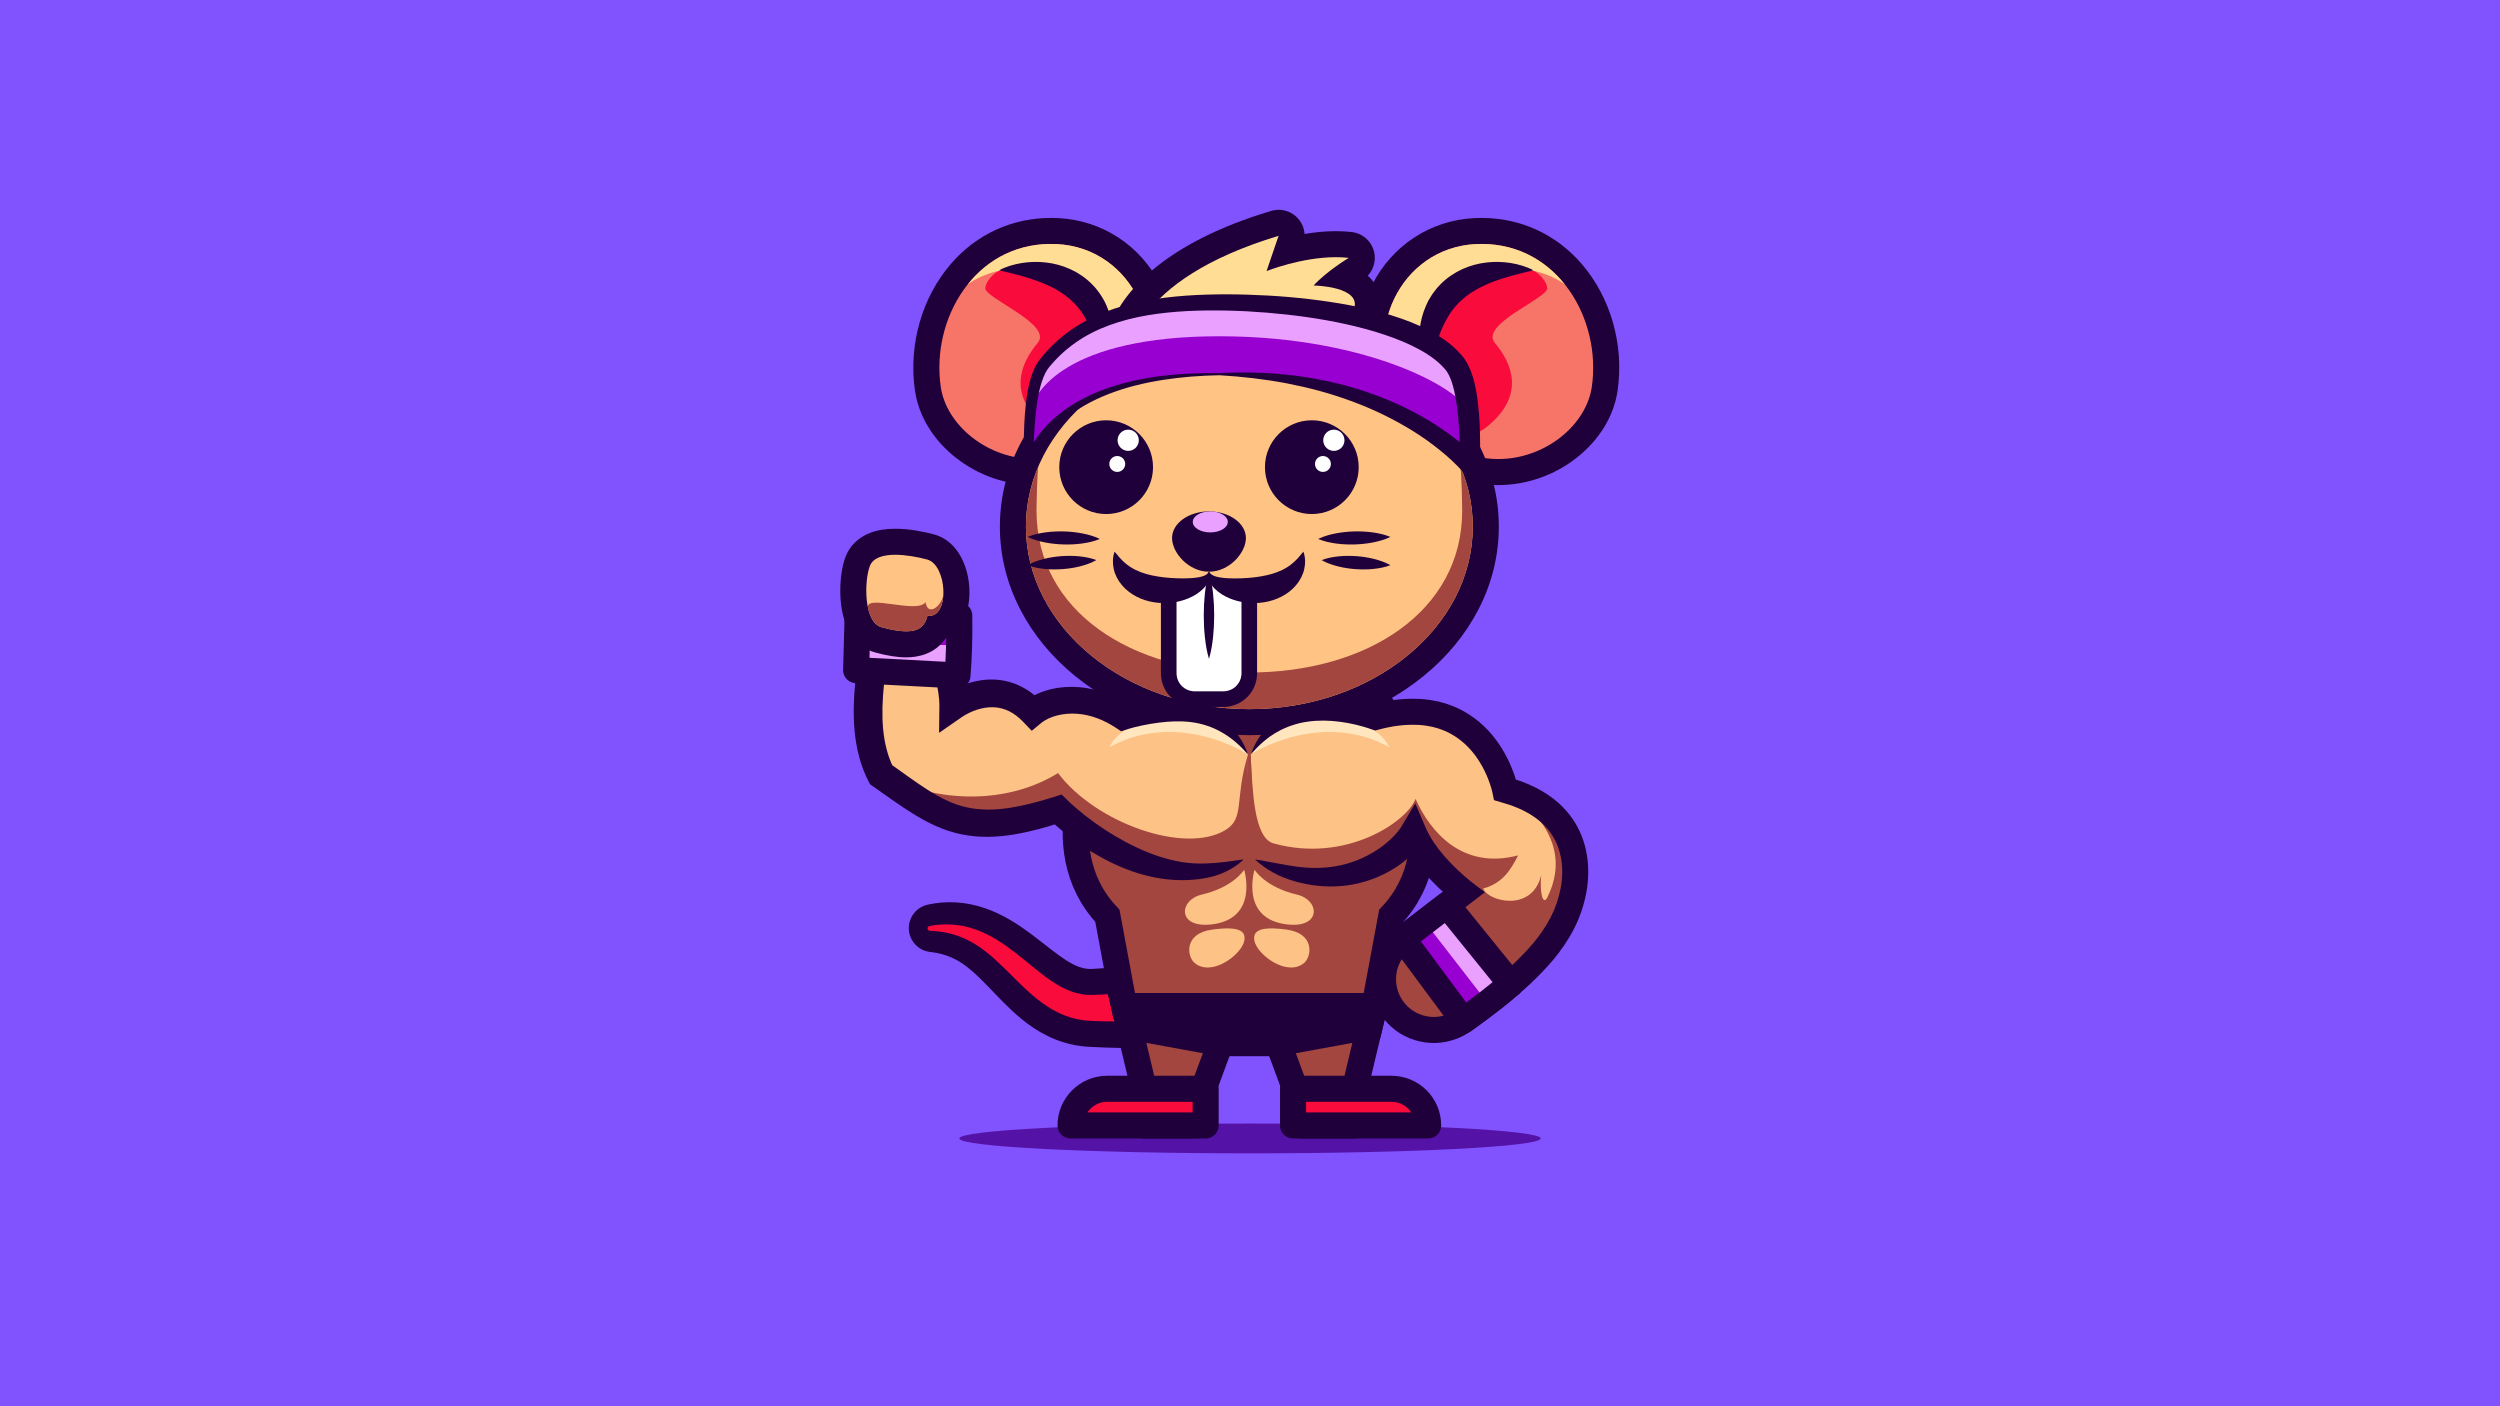 <?xml version="1.0" encoding="utf-8"?>
<!-- Generator: Adobe Illustrator 24.3.0, SVG Export Plug-In . SVG Version: 6.00 Build 0)  -->
<svg version="1.1" xmlns="http://www.w3.org/2000/svg" xmlns:xlink="http://www.w3.org/1999/xlink" x="0px" y="0px" width="1920px"
	 height="1080px" viewBox="0 0 1920 1080" enable-background="new 0 0 1920 1080" xml:space="preserve">
<rect x="0" y="0" width="1920" height="1080" fill="#333333" stroke="none"/>
<g id="bg">
	<rect y="0" transform="matrix(-1 -1.224647e-16 1.224647e-16 -1 1920 1080)" fill="#8153FE" width="1920" height="1080"/>
	<ellipse fill="#5412A7" cx="960" cy="874.33" rx="223.24" ry="11.44"/>
</g>
<g id="tail">
	<g>
		<path fill="#1F003B" d="M988.35,734.45c0.32,1.11,0.33,1.18,0.43,1.55l0.19,0.78l0.25,1.19c0.14,0.75,0.23,1.29,0.32,1.9
			c0.08,0.55,0.14,1.1,0.19,1.61c0.05,0.49,0.09,1,0.11,1.48c0.11,1.91,0.06,3.58-0.06,5.21c-0.27,3.21-0.89,6.08-1.68,8.66
			c-1.61,5.15-3.88,9.21-6.17,12.49c-2.33,3.27-4.72,5.84-7.01,7.99c-2.3,2.15-4.51,3.9-6.65,5.43c-2.13,1.53-4.22,2.84-6.22,3.96
			c-2.02,1.15-3.96,2.15-5.86,3.06c-3.81,1.78-7.44,3.23-10.98,4.47c-3.54,1.22-6.97,2.25-10.35,3.16
			c-3.38,0.88-6.68,1.63-9.96,2.32c-6.54,1.29-12.92,2.31-19.21,3.01c-12.58,1.48-24.83,2.01-36.94,2.12
			c-6.05-0.01-12.06-0.03-18.04-0.26l-8.95-0.38l-5.39-0.24c-2.22-0.13-4.44-0.33-6.67-0.64c-8.9-1.18-17.62-3.95-25.14-7.68
			c-7.57-3.7-14-8.15-19.52-12.64c-5.55-4.48-10.25-9.02-14.54-13.33c-4.3-4.29-8.11-8.45-11.79-12.19
			c-7.29-7.59-13.79-13.73-20.44-18.03c-3.34-2.16-6.75-3.9-10.48-5.27c-3.72-1.38-7.81-2.32-12.27-2.93l-1.64-0.22
			c-10.09-1.38-17.14-10.68-15.76-20.76c1.08-7.87,7.02-13.91,14.35-15.51c6.96-1.51,14.42-2.22,22.01-1.71
			c7.58,0.46,15.23,2.08,22.36,4.56c7.14,2.49,13.77,5.78,19.76,9.36c6.02,3.56,11.4,7.44,16.41,11.17
			c4.96,3.79,9.57,7.4,13.83,10.74c4.27,3.31,8.28,6.25,11.93,8.6c3.68,2.32,6.99,4.03,9.87,5.07c2.91,1.01,5.33,1.48,7.82,1.58
			c0.62,0.03,1.26,0.02,1.9,0l3.2-0.18l8.24-0.52c5.48-0.42,10.93-0.73,16.33-1.21c10.79-0.86,21.42-1.94,31.59-3.28
			c5.08-0.7,10.03-1.45,14.74-2.34c4.69-0.87,9.17-1.88,13-2.97c1.91-0.54,3.66-1.09,5.09-1.62c0.71-0.25,1.36-0.49,1.87-0.7
			c0.54-0.21,0.91-0.38,1.16-0.43c0.25-0.06,0.33-0.04,0.17,0.21c-0.15,0.25-0.56,0.73-1.18,1.7c-0.58,0.99-1.44,2.51-2.14,4.95
			c-0.34,1.22-0.65,2.68-0.77,4.47c-0.06,0.92-0.06,1.87,0.01,3.07c0.02,0.3,0.05,0.63,0.08,0.94c0.04,0.34,0.08,0.71,0.14,1.08
			c0.06,0.44,0.13,0.8,0.23,1.37l0.2,0.93l0.16,0.65c0.09,0.32,0.08,0.36,0.39,1.42c-4.75-15.87,4.26-32.59,20.13-37.34
			S983.59,718.58,988.35,734.45z"/>
		<path fill="#F90B3C" d="M969.19,740.19l0.16,0.56l0.07,0.3l0.11,0.48c0.06,0.31,0.1,0.55,0.14,0.81c0.07,0.49,0.12,0.95,0.15,1.39
			c0.06,0.88,0.04,1.68-0.01,2.46c-0.12,1.55-0.41,2.99-0.81,4.32c-0.81,2.65-2.01,4.89-3.33,6.79c-2.69,3.78-5.74,6.37-8.73,8.52
			c-1.5,1.08-3.02,2.03-4.54,2.87c-1.52,0.86-3.03,1.62-4.54,2.34c-3.02,1.41-6.03,2.62-9.03,3.66c-6.02,2.03-11.99,3.52-17.93,4.77
			c-5.95,1.17-11.87,2.12-17.78,2.79c-11.81,1.41-23.55,2.01-35.23,2.22c-5.84,0.06-11.67,0.09-17.49-0.05l-8.71-0.24l-4.66-0.17
			c-1.69-0.09-3.39-0.24-5.07-0.47c-6.75-0.89-13.33-2.95-19.25-5.85c-5.94-2.88-11.26-6.48-16.07-10.32
			c-9.65-7.7-17.51-16.26-25.56-24.04c-8-7.82-16.15-15.03-25.57-20.17c-4.7-2.57-9.7-4.57-14.96-5.98
			c-5.26-1.41-10.78-2.09-16.41-2.32l-0.01,0c-1.02-0.04-1.8-0.9-1.76-1.92c0.04-0.86,0.66-1.56,1.47-1.73
			c11.54-2.37,24.18-1.49,35.75,2.75c5.78,2.09,11.28,4.88,16.42,8.07c5.17,3.16,9.98,6.73,14.62,10.33
			c9.23,7.25,17.76,14.82,26.53,20.81c4.39,2.97,8.82,5.53,13.33,7.38c4.51,1.84,9.07,3.02,13.71,3.41c1.16,0.1,2.33,0.15,3.5,0.16
			c0.61-0.01,1.12,0,1.81-0.02l2.12-0.09l8.48-0.39c5.64-0.32,11.27-0.59,16.88-1c11.21-0.76,22.36-1.77,33.3-3.18
			c5.47-0.72,10.87-1.55,16.18-2.57c5.3-0.98,10.5-2.16,15.38-3.68c4.88-1.43,9.54-3.26,13.07-5.38c1.76-1.02,3.18-2.16,3.92-2.99
			c0.4-0.4,0.6-0.69,0.71-0.76c0.05-0.03,0.07,0,0.1,0.13c0.02,0.07,0.04,0.15,0.07,0.32l0.06,0.32l0.06,0.28l0.05,0.22l0.17,0.6
			c-1.58-5.29,1.42-10.86,6.71-12.45C962.03,731.89,967.6,734.9,969.19,740.19z"/>
	</g>
</g>
<g id="body">
	<polygon fill="#A3463F" stroke="#1F003B" stroke-width="20" stroke-miterlimit="10" points="863.37,772.67 885.26,864.33 
		913.94,864.33 947.83,772.67 	"/>
	
		<path fill="#F90B3C" stroke="#1F003B" stroke-width="20" stroke-linecap="round" stroke-linejoin="round" stroke-miterlimit="10" d="
		M822.18,864.33L822.18,864.33h103.76v-28.15h-75.6C834.79,836.18,822.18,848.78,822.18,864.33z"/>
	<polygon fill="#A3463F" stroke="#1F003B" stroke-width="20" stroke-miterlimit="10" points="1055.63,772.67 1033.74,864.33 
		1005.06,864.33 971.17,772.67 	"/>
	
		<path fill="#F90B3C" stroke="#1F003B" stroke-width="20" stroke-linecap="round" stroke-linejoin="round" stroke-miterlimit="10" d="
		M1096.82,864.33L1096.82,864.33H993.06v-28.15h75.6C1084.21,836.18,1096.82,848.78,1096.82,864.33z"/>
	<path fill="#A3463F" stroke="#1F003B" stroke-width="20" stroke-miterlimit="10" d="M959.5,472.54h-53.9
		c0,0-39.32,54.72-53.03,78.08c-11.76,20.04-51.93,99.81-2.1,152.68l12.9,69.37h96.13h96.13l12.9-69.37
		c49.84-52.87,9.66-132.64-2.1-152.68c-13.7-23.36-53.03-78.08-53.03-78.08H959.5z"/>
	<path fill="#FDC286" d="M1001.69,739.43c5.67-4.89,8.33-22.62-13.81-25.54c-20.59-2.72-25.93,1.14-24.5,8.61
		C965.44,733.23,988.67,750.65,1001.69,739.43z"/>
	<path fill="#FDC286" d="M955.5,667.99c0,0-8.07,13.37-32.68,19.1c-17.23,4.01-18.89,25.26,6.42,22.98
		C967.39,706.62,955.5,667.99,955.5,667.99z"/>
	<path fill="#FDC286" d="M963.5,667.99c0,0,8.07,13.37,32.68,19.1c17.23,4.01,18.89,25.26-6.42,22.98
		C951.61,706.62,963.5,667.99,963.5,667.99z"/>
	<path fill="#FDC286" d="M917.31,739.43c-5.67-4.89-8.33-22.62,13.81-25.54c20.59-2.72,25.93,1.14,24.5,8.61
		C953.56,733.23,930.33,750.65,917.31,739.43z"/>
	<polygon fill="#1F003B" stroke="#1F003B" stroke-width="20" stroke-miterlimit="10" points="959.5,772.67 863.37,772.67 
		867.11,788.34 937.29,801.17 981.71,801.17 1051.89,788.34 1055.63,772.67 	"/>
</g>
<g id="head">
	<g>
		<path fill="#F77568" d="M794.41,362.53c-40.01,0-76.71-28.72-81.82-64.01c-4.67-32.26,4.83-65.71,25.41-89.48
			c17.69-20.43,42.25-31.68,69.17-31.68c1.66,0,3.35,0.04,5.03,0.13c30.03,1.49,56.24,18.58,70.09,45.71
			c14.35,28.1,12.61,61.92-4.54,88.26C856.3,344.39,826.7,362.53,794.41,362.53C794.41,362.53,794.41,362.53,794.41,362.53z"/>
		<path fill="#1F003B" d="M807.16,187.36c1.49,0,3,0.04,4.53,0.11c58.3,2.89,89.36,69.84,57.67,118.52
			c-21.9,33.65-49.54,46.54-74.95,46.54c-36.08,0-67.66-25.99-71.92-55.45C714.96,245.16,748.36,187.36,807.16,187.36
			 M807.16,167.36c-29.86,0-57.11,12.48-76.73,35.14c-22.45,25.94-32.82,62.37-27.74,97.46c2.83,19.56,14,37.89,31.46,51.62
			c17.18,13.52,38.58,20.96,60.26,20.96c35.79,0,68.37-19.76,91.72-55.63c9.74-14.96,15.21-32.22,15.82-49.91
			c0.58-16.71-3.14-33.43-10.76-48.35c-15.5-30.36-44.85-49.48-78.5-51.15C810.84,167.4,808.98,167.36,807.16,167.36L807.16,167.36z
			"/>
	</g>
	<path fill="#F90B3C" d="M848.48,289.3c9.27-96.42-81.15-81.68-81.15-81.68s-9.93,5.96-10.6,13.66s52.27,27.8,40.17,42.15
		c-12.7,15.06-23.95,39.67,5.7,63.99C830.74,350.5,846.96,305.14,848.48,289.3z"/>
	<path fill="#FFDD94" d="M869.36,305.99c31.69-48.69,0.63-115.63-57.67-118.52c-29.47-1.46-52.92,11.37-68.52,30.99
		c0,0,42.04-33.81,93.57,12.88C867.26,258.99,869.36,305.99,869.36,305.99z"/>
	<g>
		<path fill="#1F003B" d="M848.48,289.3c-0.92-2.96-1.59-5.84-2.2-8.67c-0.79-2.83-1.43-5.6-2.09-8.32l-1.14-4.02
			c-0.38-1.33-0.66-2.66-1.14-3.93c-0.87-2.57-1.56-5.13-2.57-7.54c-1.74-4.92-3.97-9.41-6.42-13.53c-0.32-0.51-0.64-1.01-0.94-1.53
			c-0.31-0.51-0.59-1.04-0.97-1.5c-0.72-0.94-1.38-1.91-2.06-2.86l-2.25-2.67c-0.35-0.47-0.77-0.87-1.18-1.28l-1.22-1.24
			c-6.55-6.54-14.94-11.47-24.68-15.3c-4.86-1.9-10.01-3.59-15.39-5.09c-2.69-0.74-5.44-1.46-8.25-2.16l-8.65-2.05
			c2.68-1.52,5.54-2.6,8.44-3.52c2.91-0.92,5.89-1.56,8.91-2.09c6.05-0.95,12.29-1.15,18.57-0.42c6.28,0.71,12.6,2.36,18.63,5.09
			c6.02,2.72,11.73,6.56,16.54,11.38l1.76,1.85c0.58,0.62,1.18,1.22,1.68,1.91c1.04,1.35,2.1,2.68,3.08,4.05
			c0.89,1.44,1.79,2.87,2.64,4.32c0.45,0.71,0.79,1.48,1.16,2.23l1.06,2.27c2.66,6.09,4.36,12.46,4.86,18.77
			c0.42,3.15,0.33,6.28,0.27,9.38c0.02,1.55-0.2,3.08-0.38,4.61c-0.2,1.53-0.37,3.04-0.59,4.55c-0.6,3-1.31,5.95-2.14,8.84
			C850.84,283.71,849.78,286.55,848.48,289.3z"/>
	</g>
	<g>
		<path fill="#FFDD94" d="M912.35,305.09c-18.94,0-34-4.42-44.74-13.12c-7.4-6-10.34-17.11-7.86-29.7
			c3.1-15.71,14.23-32.36,31.33-46.87c21.08-17.87,50.68-32.62,87.99-43.84c0.95-0.29,1.92-0.42,2.88-0.42
			c2.68,0,5.29,1.08,7.2,3.06c2.6,2.7,3.47,6.62,2.27,10.17l-2.85,8.36c10.41-2.67,23.82-5.2,37.37-5.2c3.82,0,7.54,0.2,11.04,0.61
			c4.26,0.49,7.73,3.63,8.63,7.82c0.91,4.19-0.96,8.49-4.63,10.69c-0.08,0.05-4.11,2.48-9.24,6.15c6.3,2.09,12.26,5.4,15.72,10.65
			c3.55,5.38,4.02,11.95,1.32,18.49c-8.19,19.89-40.35,36.48-53.8,42.69C966.83,297.63,936.7,305.09,912.35,305.09z"/>
		<path fill="#1F003B" d="M981.95,181.13L981.95,181.13 M981.95,181.13l-9.23,27.05c0,0,26.65-10.66,53.21-10.66
			c3.32,0,6.64,0.17,9.91,0.54c0,0-16.86,10.12-26.98,21.2c0,0,38.22,0.57,30.69,18.86c-9.81,23.83-77.77,56.95-127.2,56.95
			c-15.38,0-28.96-3.2-38.44-10.89C859.75,272.71,869.56,214.93,981.95,181.13 M981.95,161.13c-0.41,0-0.81,0.01-1.22,0.04
			c-1.73,0.1-3.41,0.43-4.99,0.95c-38.42,11.6-69.07,26.96-91.12,45.65c-24.13,20.46-32.18,39.88-34.68,52.56
			c-3.21,16.29,1.04,31.02,11.38,39.4c12.57,10.19,29.74,15.36,51.04,15.36c25.75,0,57.4-7.79,86.84-21.38
			c18.03-8.32,49.66-25.62,58.86-47.96c3.93-9.56,3.12-19.69-2.22-27.8c-1.5-2.28-3.3-4.34-5.39-6.2
			c4.41-4.71,6.37-11.38,4.95-17.91c-1.81-8.37-8.76-14.66-17.27-15.64c-3.88-0.45-7.98-0.67-12.18-0.67
			c-8.26,0-16.46,0.87-24.04,2.15c-0.73-10.12-8.97-18.15-19.18-18.53C982.47,161.14,982.21,161.13,981.95,161.13L981.95,161.13z"/>
	</g>
	<g>
		<path fill="#F77568" d="M1150.59,362.53c-32.3,0-61.89-18.14-83.33-51.08c-17.15-26.34-18.88-60.16-4.54-88.26
			c13.85-27.13,40.06-44.22,70.09-45.71c1.68-0.08,3.37-0.13,5.03-0.13c26.92,0,51.48,11.25,69.17,31.68
			c20.58,23.77,30.08,57.22,25.41,89.48C1227.3,333.82,1190.6,362.53,1150.59,362.53z"/>
		<path fill="#1F003B" d="M1137.84,187.36c58.79,0,92.19,57.8,84.68,109.73c-4.26,29.46-35.85,55.45-71.92,55.45
			c-25.41,0-53.05-12.89-74.95-46.54c-31.69-48.69-0.63-115.63,57.67-118.52C1134.84,187.39,1136.35,187.36,1137.84,187.36
			 M1137.84,167.36C1137.84,167.36,1137.84,167.36,1137.84,167.36C1137.84,167.36,1137.84,167.36,1137.84,167.36
			C1137.84,167.36,1137.84,167.36,1137.84,167.36L1137.84,167.36c-1.83,0-3.68,0.05-5.52,0.14c-33.65,1.67-63,20.79-78.5,51.15
			c-7.62,14.93-11.34,31.65-10.76,48.35c0.61,17.69,6.09,34.95,15.82,49.91c23.35,35.87,55.92,55.63,91.72,55.63
			c21.68,0,43.08-7.44,60.26-20.96c17.46-13.73,28.63-32.07,31.46-51.62c5.08-35.09-5.29-71.52-27.74-97.46
			C1194.95,179.84,1167.7,167.36,1137.84,167.36L1137.84,167.36L1137.84,167.36z"/>
	</g>
	<path fill="#F90B3C" d="M1096.52,289.3c-9.27-96.42,81.15-81.68,81.15-81.68s9.93,5.96,10.6,13.66s-52.27,27.8-40.17,42.15
		c12.7,15.06,23.95,39.67-5.7,63.99C1114.26,350.5,1098.04,305.14,1096.52,289.3z"/>
	<path fill="#FFDD94" d="M1075.64,305.99c-31.69-48.69-0.63-115.63,57.67-118.52c29.47-1.46,52.92,11.37,68.52,30.99
		c0,0-42.04-33.81-93.57,12.88C1077.74,258.99,1075.64,305.99,1075.64,305.99z"/>
	<g>
		<path fill="#1F003B" d="M1096.52,289.3c-1.3-2.75-2.36-5.58-3.34-8.46c-0.83-2.89-1.53-5.85-2.14-8.84
			c-0.22-1.5-0.39-3.02-0.59-4.55c-0.18-1.53-0.39-3.06-0.38-4.61c-0.06-3.1-0.15-6.23,0.27-9.38c0.5-6.31,2.2-12.68,4.86-18.77
			l1.06-2.27c0.36-0.75,0.7-1.52,1.16-2.23c0.85-1.45,1.75-2.88,2.64-4.32c0.99-1.38,2.05-2.7,3.08-4.05
			c0.5-0.69,1.1-1.29,1.68-1.91l1.76-1.85c4.81-4.81,10.52-8.66,16.54-11.38c6.03-2.73,12.35-4.38,18.63-5.09
			c6.28-0.73,12.52-0.53,18.57,0.42c3.02,0.53,6,1.17,8.91,2.09c2.9,0.92,5.76,1.99,8.44,3.52l-8.65,2.05
			c-2.81,0.7-5.56,1.41-8.25,2.16c-5.38,1.5-10.53,3.18-15.39,5.09c-9.73,3.83-18.13,8.76-24.68,15.3l-1.22,1.24
			c-0.41,0.41-0.83,0.81-1.18,1.28l-2.25,2.67c-0.68,0.96-1.34,1.92-2.06,2.86c-0.38,0.46-0.66,0.99-0.97,1.5
			c-0.3,0.51-0.63,1.02-0.94,1.53c-2.45,4.13-4.68,8.62-6.42,13.53c-1.02,2.4-1.7,4.97-2.57,7.54c-0.47,1.27-0.75,2.61-1.14,3.93
			l-1.14,4.02c-0.67,2.72-1.31,5.49-2.09,8.32C1098.11,283.46,1097.43,286.34,1096.52,289.3z"/>
	</g>
	<g>
		<path fill="#FFC384" d="M959.5,554.62c-48.14,0-93.48-15.38-127.67-43.31c-34.78-28.41-53.93-66.37-53.93-106.87
			c0-40.5,19.15-78.46,53.93-106.87c34.19-27.93,79.53-43.31,127.67-43.31s93.48,15.38,127.67,43.31
			c34.78,28.41,53.93,66.36,53.93,106.87c0,40.5-19.15,78.46-53.93,106.87C1052.98,539.24,1007.64,554.62,959.5,554.62z"/>
		<path fill="#1F003B" d="M959.5,264.26c94.77,0,171.6,62.76,171.6,140.18s-76.83,140.18-171.6,140.18s-171.6-62.76-171.6-140.18
			S864.73,264.26,959.5,264.26 M959.5,244.26c-50.43,0-98.02,16.18-133.99,45.57c-17.89,14.61-31.98,31.72-41.88,50.85
			c-10.43,20.15-15.72,41.6-15.72,63.76c0,22.16,5.29,43.61,15.72,63.76c9.91,19.13,24,36.24,41.88,50.85
			c35.97,29.39,83.56,45.57,133.99,45.57s98.02-16.18,133.99-45.57c17.89-14.61,31.98-31.72,41.88-50.85
			c10.43-20.15,15.72-41.6,15.72-63.76c0-22.16-5.29-43.61-15.72-63.76c-9.91-19.13-24-36.24-41.88-50.85
			C1057.52,260.44,1009.93,244.26,959.5,244.26L959.5,244.26z"/>
	</g>
	<path fill="#A3463F" d="M1121.58,358.39c0.87,5.87,1.37,27.83,1.37,33.9c0,77.42-73.18,124.18-163.45,124.18
		s-163.45-46.76-163.45-124.18c0-6.07,0.5-28.04,1.37-33.9c-6.14,14.43-9.52,29.91-9.52,46.05c0,77.42,76.83,140.18,171.6,140.18
		s171.6-62.76,171.6-140.18C1131.1,388.3,1127.72,372.82,1121.58,358.39z"/>
	<g>
		<path fill="#EAA0FF" d="M936.5,287.38c-134.7,0-146.56,70.06-146.56,70.06c0-29.47,0.96-64.29,12.07-78.22
			c27.47-34.42,70.47-46.96,134.49-46.96s153.02,12.54,180.49,46.96c11.12,13.93,12.07,48.76,12.07,78.22
			C1129.06,357.44,1071.2,287.38,936.5,287.38"/>
		<path fill="#9700D1" d="M1127.71,317.45c-1.48-16.21-74.19-59.2-191.21-59.2s-143.73,42.99-145.21,59.2
			c-1.17,12.86-1.36,26.95-1.36,39.99c0,0,11.87-70.06,146.56-70.06s192.56,70.06,192.56,70.06
			C1129.06,344.4,1128.88,330.31,1127.71,317.45z"/>
		<g>
			<path fill="#1F003B" d="M936.5,288.18c-14.45,0.28-28.88,1.33-43.11,3.55c-14.21,2.23-28.26,5.57-41.58,10.73
				c-13.3,5.14-25.92,12.13-36.41,21.49c-5.24,4.67-9.91,9.93-13.73,15.71c-1.91,2.89-3.6,5.91-5.02,9.02
				c-0.71,1.56-1.35,3.14-1.89,4.73c-0.28,0.8-0.52,1.6-0.75,2.39c-0.11,0.4-0.21,0.79-0.31,1.18c-0.09,0.36-0.18,0.83-0.22,1.04
				l-7.14-0.6c-0.14-10.42-0.18-20.89,0.29-31.4c0.53-10.52,1.38-21.1,3.93-31.73c1.35-5.3,3.06-10.67,6.31-15.79
				c0.38-0.64,0.87-1.26,1.32-1.89c0.45-0.62,0.86-1.08,1.29-1.62c0.85-1.05,1.69-2.11,2.6-3.12c1.76-2.06,3.62-4.04,5.54-5.97
				c7.67-7.7,16.54-14.22,26.09-19.39c9.55-5.18,19.72-9,30.05-11.87c5.17-1.45,10.39-2.62,15.63-3.61
				c5.24-0.99,10.5-1.82,15.77-2.45c10.54-1.3,21.1-2.01,31.64-2.32c10.54-0.32,21.06-0.29,31.57,0.05
				c21.02,0.63,42.02,2.36,62.93,5.52c10.45,1.57,20.88,3.51,31.25,5.99c10.37,2.48,20.69,5.5,30.81,9.51
				c10.11,4,20.09,8.98,29.26,16.06c2.28,1.79,4.51,3.71,6.6,5.83c1.05,1.05,2.07,2.17,3.06,3.32c0.5,0.61,0.96,1.12,1.48,1.81
				c0.51,0.7,1.07,1.4,1.5,2.11c1.85,2.83,3.2,5.69,4.3,8.5c1.1,2.82,1.95,5.61,2.67,8.38c1.4,5.53,2.24,10.99,2.87,16.39
				c0.63,5.4,1.01,10.75,1.28,16.08c0.47,10.65,0.39,21.18,0.23,31.64l-0.31,20.43l-13.01-15.64l-0.37-0.45l-0.47-0.54l-0.99-1.11
				c-0.68-0.74-1.39-1.48-2.1-2.22c-1.44-1.47-2.93-2.92-4.46-4.34c-3.05-2.85-6.28-5.56-9.55-8.22
				c-6.57-5.3-13.54-10.2-20.78-14.69c-14.51-8.94-30.01-16.45-46.16-22.41c-8.08-2.96-16.29-5.64-24.63-7.93
				c-8.34-2.3-16.8-4.19-25.32-5.88C971.37,291.2,954,289.21,936.5,288.18v-1.6c17.57-1.02,35.29-0.6,52.92,1.3
				c8.82,0.94,17.6,2.32,26.33,4.07c8.72,1.77,17.4,3.87,25.94,6.51c17.09,5.22,33.79,12.08,49.5,20.95
				c7.87,4.41,15.5,9.29,22.82,14.69c3.66,2.7,7.21,5.58,10.67,8.6c1.73,1.51,3.43,3.07,5.11,4.68c0.84,0.81,1.67,1.63,2.5,2.48
				l1.24,1.3l0.63,0.69l0.7,0.8l-13.32,4.79c-0.17-10.33-0.48-20.6-1.19-30.71c-0.7-10.07-1.82-20.13-4.19-29.24
				c-1.18-4.5-2.77-8.8-4.79-11.86c-0.24-0.41-0.51-0.71-0.76-1.07c-0.26-0.35-0.67-0.81-0.99-1.21c-0.71-0.82-1.44-1.63-2.23-2.41
				c-1.57-1.56-3.25-3.08-5.05-4.52c-7.24-5.75-15.99-10.27-25.08-14.14c-18.33-7.61-38.22-12.62-58.3-16.27
				c-20.13-3.59-40.6-5.79-61.11-6.92c-10.26-0.53-20.54-0.76-30.78-0.65c-10.25,0.1-20.46,0.6-30.58,1.64
				c-5.06,0.51-10.09,1.2-15.08,2.04c-4.99,0.84-9.94,1.86-14.81,3.12c-9.74,2.5-19.22,5.86-28.07,10.37
				c-8.85,4.53-17.04,10.25-24.21,17.11c-1.79,1.71-3.53,3.49-5.2,5.34c-0.86,0.9-1.65,1.86-2.46,2.81
				c-0.39,0.46-0.85,0.97-1.17,1.4c-0.31,0.43-0.66,0.81-0.94,1.29c-2.44,3.61-4.14,8.22-5.45,12.94
				c-2.54,9.55-3.67,19.78-4.41,29.99c-0.72,10.24-0.99,20.57-1.13,30.94l-7.14-0.6c0.13-0.68,0.24-1.09,0.38-1.61
				c0.13-0.49,0.27-0.97,0.42-1.43c0.3-0.94,0.61-1.86,0.96-2.77c0.68-1.81,1.46-3.56,2.3-5.28c1.69-3.43,3.65-6.68,5.83-9.77
				c4.36-6.18,9.57-11.67,15.29-16.46c11.46-9.61,24.84-16.44,38.67-21.31c6.93-2.45,14-4.39,21.14-5.98
				c7.14-1.59,14.35-2.77,21.58-3.64c14.47-1.73,29.03-2.26,43.54-2.03V288.18z"/>
		</g>
	</g>
	<g>
		<path fill="none" d="M955.14,660.02"/>
	</g>
</g>
<g id="face">
	<g>
		<path fill="#FFFFFF" d="M928.5,439.08c0,7.84-14.7,14.22-30.92,14.31v63.77c0,10.91,8.85,19.76,19.76,19.76h22.33
			c10.91,0,19.76-8.85,19.76-19.76v-63.77C943.2,453.3,928.5,446.92,928.5,439.08z"/>
		<path fill="#1F003B" d="M928.5,439.08c-0.01,1.53-0.53,3.03-1.36,4.34c-0.83,1.31-1.88,2.5-3.03,3.58
			c-2.31,2.16-4.95,4.08-7.76,5.83c-2.81,1.73-5.82,3.22-8.96,4.39c-3.15,1.14-6.43,2-9.78,2.32l6.11-6.14
			c0.07,1.1-0.03,2.21-0.09,3.31c-0.07,1.1-0.05,2.21-0.05,3.31v6.62v13.25v26.49V513v3.31v0.83l0.04,0.59
			c0.04,0.38,0,0.78,0.09,1.15c0.35,3.06,1.83,5.92,4.01,8.1c2.21,2.17,5.13,3.51,8.18,3.87l1.16,0.06l0.29,0.02l0.41,0h0.83h3.31
			h6.62h6.62h3.31h0.83l0.41,0l0.29-0.02l1.16-0.06c3.05-0.35,5.97-1.7,8.18-3.87c2.17-2.18,3.66-5.05,4.01-8.1
			c0.09-0.38,0.05-0.77,0.09-1.15l0.04-0.59v-0.83V513v-6.62v-26.49v-13.25c0.01-4.42,0.02-8.83-0.1-13.25l6.07,6.1
			c-6.7-0.79-13.1-3.33-18.72-6.75c-2.8-1.73-5.45-3.61-7.77-5.77c-1.15-1.08-2.21-2.26-3.04-3.57
			C929.05,442.1,928.49,440.62,928.5,439.08z M928.5,439.08c0.03,0.76,0.18,1.51,0.45,2.23c0.28,0.71,0.71,1.34,1.16,1.94
			c0.97,1.16,2.18,2.07,3.5,2.78c2.64,1.41,5.62,2.05,8.58,2.3c2.97,0.24,5.93,0.14,8.82-0.09c2.89-0.22,5.71-0.59,8.46-0.94
			c2.96-0.37,5.67,1.72,6.05,4.69c0.03,0.27,0.05,0.53,0.04,0.79l-0.02,0.62c-0.12,4.42-0.11,8.83-0.1,13.25v13.25v26.49V513v3.31
			v0.83l-0.05,1.07c-0.05,0.72-0.04,1.44-0.17,2.15c-0.67,5.74-3.43,11.16-7.51,15.19c-4.09,4.04-9.6,6.62-15.33,7.24
			c-0.71,0.06-1.43,0.09-2.15,0.12l-0.54,0.02l-0.42,0h-0.83h-3.31h-6.62h-6.62h-3.31h-0.83l-0.42,0l-0.54-0.02
			c-0.72-0.03-1.43-0.06-2.15-0.12c-5.73-0.62-11.24-3.2-15.33-7.24c-4.08-4.03-6.84-9.46-7.51-15.19
			c-0.13-0.71-0.12-1.43-0.17-2.15l-0.05-1.07v-0.83V513v-6.62v-26.49v-13.25v-6.62c0-1.1,0.02-2.21-0.05-3.31
			c-0.06-1.1-0.15-2.21-0.09-3.31l0.05-0.77c0.19-3.16,2.9-5.56,6.06-5.37c1.37,0.08,2.76,0.33,4.17,0.47
			c1.41,0.15,2.83,0.29,4.27,0.41c2.88,0.23,5.84,0.35,8.81,0.12c2.95-0.24,5.94-0.84,8.59-2.24c1.32-0.7,2.53-1.61,3.5-2.76
			c0.45-0.6,0.88-1.23,1.17-1.93C928.33,440.6,928.48,439.84,928.5,439.08z"/>
	</g>
	<g>
		<path fill="#1F003B" d="M928.5,439.08c1.15,1.94,2.77,2.74,4.32,3.36c1.6,0.57,3.24,0.92,4.93,1.15c3.34,0.49,6.78,0.6,10.15,0.64
			c6.76,0.01,13.41-0.43,19.67-1.43c6.27-1.03,12.05-2.53,17.44-5.19c2.69-1.36,5.4-3.01,8.02-5.32c1.33-1.14,2.63-2.43,3.96-3.87
			c1.3-1.45,2.58-3.04,4.02-4.75c1.51,4.17,1.67,8.73,0.68,13.27c-0.98,4.53-3.27,8.95-6.42,12.62c-3.14,3.71-7.11,6.65-11.33,8.78
			c-4.23,2.14-8.72,3.52-13.22,4.22c-9.01,1.39-18.08,0.39-26.38-3.03c-4.13-1.73-8.11-4.1-11.48-7.45
			c-0.82-0.85-1.63-1.75-2.34-2.73c-0.7-1.01-1.36-2.04-1.84-3.2c-0.5-1.14-0.82-2.39-0.9-3.62
			C927.72,441.27,927.93,440.05,928.5,439.08z"/>
	</g>
	<circle fill="#1F003B" cx="849.52" cy="358.78" r="36"/>
	<path fill="#1F003B" d="M956.86,413.21c0,11.3-12.7,25.87-28.36,25.87s-28.36-14.57-28.36-25.87c0-11.3,12.7-20.46,28.36-20.46
		S956.86,401.92,956.86,413.21z"/>
	<g>
		<path fill="#1F003B" d="M856,423.66c1.43,1.72,2.71,3.31,4,4.76c1.33,1.43,2.62,2.73,3.95,3.87c2.62,2.31,5.33,3.97,8.02,5.33
			c5.4,2.66,11.19,4.16,17.46,5.17c6.26,0.98,12.9,1.42,19.66,1.41c3.37-0.04,6.8-0.15,10.14-0.64c1.69-0.23,3.32-0.58,4.93-1.14
			c1.55-0.61,3.17-1.4,4.33-3.34c0.58,0.97,0.79,2.19,0.73,3.43c-0.08,1.23-0.4,2.48-0.9,3.62c-0.48,1.16-1.14,2.19-1.84,3.21
			c-0.71,0.98-1.51,1.89-2.34,2.74c-3.37,3.35-7.35,5.73-11.48,7.46c-8.3,3.42-17.38,4.42-26.38,3.01
			c-4.5-0.71-8.98-2.09-13.21-4.24c-4.22-2.13-8.18-5.07-11.32-8.78c-3.15-3.68-5.43-8.09-6.42-12.61
			C854.35,432.39,854.5,427.83,856,423.66z"/>
	</g>
	<circle fill="#FFFFFF" cx="866.45" cy="338.13" r="8.16"/>
	<circle fill="#FFFFFF" cx="858.05" cy="356.33" r="6.11"/>
	<ellipse fill="#EAA0FF" cx="929.5" cy="400.83" rx="13.45" ry="8.07"/>
	<g>
		<path fill="#1F003B" d="M789.15,412.36c4.68-1.96,9.34-2.87,13.99-3.53c4.65-0.6,9.28-0.82,13.91-0.69
			c4.63,0.12,9.24,0.6,13.85,1.46c4.6,0.91,9.2,2.09,13.77,4.32c-4.68,1.97-9.34,2.89-13.99,3.54c-4.65,0.6-9.28,0.82-13.91,0.68
			c-4.63-0.13-9.24-0.61-13.85-1.47C798.31,415.75,793.72,414.58,789.15,412.36z"/>
	</g>
	<g>
		<path fill="#1F003B" d="M789.15,434.05c4.25-2.41,8.58-3.77,12.93-4.88c4.35-1.08,8.73-1.71,13.13-2.05
			c4.4-0.32,8.83-0.33,13.29,0.1c4.46,0.46,8.94,1.18,13.5,2.95c-4.25,2.42-8.58,3.79-12.93,4.89c-4.35,1.08-8.73,1.71-13.14,2.03
			c-4.41,0.31-8.83,0.32-13.29-0.11C798.19,436.53,793.71,435.81,789.15,434.05z"/>
	</g>
	<circle fill="#1F003B" cx="1007.48" cy="358.78" r="36"/>
	<circle fill="#FFFFFF" cx="1024.4" cy="338.13" r="8.16"/>
	<circle fill="#FFFFFF" cx="1016.01" cy="356.33" r="6.11"/>
	<g>
		<path fill="#1F003B" d="M1067.85,412.36c-4.57,2.22-9.16,3.39-13.77,4.31c-4.61,0.86-9.22,1.34-13.85,1.47
			c-4.63,0.14-9.26-0.08-13.91-0.68c-4.65-0.65-9.3-1.57-13.99-3.54c4.57-2.23,9.16-3.41,13.77-4.32c4.61-0.86,9.22-1.34,13.85-1.46
			c4.63-0.13,9.26,0.09,13.91,0.69C1058.51,409.49,1063.17,410.4,1067.85,412.36z"/>
	</g>
	<g>
		<path fill="#1F003B" d="M1067.85,434.05c-4.56,1.76-9.04,2.48-13.5,2.94c-4.46,0.43-8.89,0.42-13.29,0.11
			c-4.4-0.32-8.79-0.96-13.14-2.03c-4.35-1.1-8.68-2.47-12.93-4.89c4.56-1.77,9.04-2.5,13.5-2.95c4.46-0.43,8.89-0.42,13.29-0.1
			c4.4,0.33,8.79,0.97,13.13,2.05C1059.27,430.28,1063.6,431.65,1067.85,434.05z"/>
	</g>
	<g>
		<path fill="#1F003B" d="M928.5,439.08c1.67,5.58,2.51,11.15,3.13,16.73c0.59,5.58,0.86,11.15,0.86,16.73
			c0.01,5.58-0.27,11.15-0.85,16.73c-0.62,5.58-1.46,11.15-3.15,16.73c-1.68-5.58-2.52-11.15-3.15-16.73
			c-0.59-5.58-0.86-11.15-0.85-16.73c0-5.58,0.28-11.15,0.86-16.73C925.99,450.23,926.83,444.66,928.5,439.08z"/>
	</g>
</g>
<g id="hands">
	<path fill="#FDC286" d="M1056.43,550.62c84.28-22.47,99.52,56.02,99.52,56.02c54.65,15.03,56.36,55.65,52.65,76.5
		c-5.83,32.71-27.9,60.31-84.71,100.65c-17.68,12.55-42.17,8.43-54.64-9.3h0c-12.04-17.11-8.45-40.67,8.14-53.42l46.61-35.83
		c0,0-28.47-21.54-38.56-46.34c-7.25,14.29-51.71,55.79-121.59,21.12l-3.36-80.59C990.42,527.62,1056.43,550.62,1056.43,550.62z"/>
	<path fill="#FDC286" d="M862.57,550.62c-30.25-20.31-58.29-12.62-69.36-3.57c-27.88-29.44-60.96-5-60.96-5
		c0.55-29.87-25.54-88.62-25.54-88.62h-30.09c0.96,33.77-22.88,96.49,0,141.51c45.54,32.19,64.92,49.98,135.97,26.78
		c0,0,72.68,72.99,142.56,38.32l3.36-80.59C928.58,527.62,862.57,550.62,862.57,550.62z"/>
	<path fill="#A3463F" d="M941.05,637.52c-31.23,18.77-99.44-5.35-128.48-43.79c-38.31,23.67-91.15,23.87-135.96,1.2
		c45.54,32.19,64.92,49.98,135.97,26.78c0,0,74.68,72.99,144.56,38.32l1.36-80.59C947.83,614.02,956.32,628.35,941.05,637.52z"/>
	<path fill="#FFE6BE" d="M851.94,573.83c53.68-29.21,106.56,5.6,106.56,5.6C939.94,543.71,868.41,541.31,851.94,573.83z"/>
	<path fill="#FFE6BE" d="M1067.06,573.83c-53.68-29.21-106.56,5.6-106.56,5.6C979.06,543.71,1050.59,541.31,1067.06,573.83z"/>
	<path fill="#A3463F" d="M957.14,660.02h4.72c69.88,34.68,116.33-6.83,123.59-21.12c10.08,24.8,38.56,46.34,38.56,46.34
		l-46.61,35.83c-16.59,12.75-20.18,36.31-8.14,53.42h0c12.47,17.73,36.97,21.85,54.64,9.3c56.81-40.34,78.88-67.94,84.71-100.65v0
		c3.72-20.85,2-61.47-52.65-76.5c0,0,57.78,31.81,32.38,82.59c-3.36,6.72-6.08-3.98-4.65-17.17c-7.15,29.33-41.4,19.91-44.59,10.31
		c14.52-3.88,21.17-14.08,26.79-25.44c-43.12,11.37-67.7-18.54-78.74-43.4c-6.05,16.8-52.67,49.74-109.06,34.2
		c-15.27-4.21-16.14-41.06-17.59-68.3h-2"/>
	<g>
		<path fill="none" d="M841.61,721.08"/>
	</g>
	<g>
		<path fill="none" d="M849.75,774.49"/>
	</g>
	<g>
		<path fill="#1F003B" d="M960.5,579.44c1.62-4.28,3.55-8.59,6.21-12.49c1.21-2.05,2.75-3.85,4.22-5.75
			c0.78-0.91,1.6-1.78,2.41-2.67c0.42-0.43,0.82-0.89,1.25-1.31l1.33-1.23c0.9-0.8,1.76-1.68,2.72-2.42
			c0.95-0.76,1.92-1.5,2.89-2.24c0.99-0.72,2.02-1.36,3.04-2.05c1.01-0.7,2.08-1.31,3.15-1.91c4.28-2.42,8.84-4.39,13.53-5.89
			c4.69-1.53,9.52-2.58,14.38-3.31c4.87-0.73,9.77-0.99,14.66-1.02c4.89,0.03,9.78,0.31,14.62,0.97c2.43,0.33,4.85,0.7,7.27,1.2
			c1.21,0.25,2.43,0.5,3.65,0.8l1.85,0.47c0.66,0.18,1.19,0.32,2.04,0.59l0,0l-5.87-0.22c11.17-2.98,22.97-4.73,35.09-4.24
			c3.02,0.02,6.07,0.48,9.1,0.8c1.52,0.23,3.03,0.55,4.54,0.83c0.76,0.15,1.51,0.28,2.27,0.45l2.25,0.61l2.24,0.62l1.12,0.31
			c0.37,0.12,0.74,0.26,1.1,0.39l4.4,1.59c1.44,0.62,2.86,1.27,4.28,1.91l1.07,0.49l1.03,0.56l2.06,1.12
			c5.46,3.06,10.52,6.81,15.02,11.06c4.5,4.25,8.45,8.99,11.85,14.01c3.4,5.02,6.27,10.33,8.68,15.8c1.2,2.74,2.3,5.52,3.25,8.37
			c0.48,1.42,0.94,2.86,1.35,4.33c0.22,0.72,0.41,1.49,0.61,2.23c0.2,0.81,0.36,1.44,0.59,2.53l-7.16-7.74
			c4.53,1.33,9.07,2.72,13.51,4.59l1.67,0.67l1.65,0.75c1.1,0.51,2.21,1,3.3,1.54c2.17,1.13,4.34,2.24,6.45,3.54
			c4.22,2.55,8.3,5.48,12.07,8.86c3.75,3.4,7.19,7.24,10.14,11.45c2.95,4.21,5.43,8.77,7.31,13.53c1.89,4.76,3.21,9.69,4.03,14.65
			c0.84,4.96,1.14,9.95,1.03,14.88c-0.05,2.47-0.21,4.93-0.47,7.37c-0.26,2.43-0.6,4.91-1.11,7.27c-1.79,9.45-4.99,18.77-9.38,27.32
			c-4.38,8.57-9.82,16.38-15.74,23.55c-5.98,7.11-12.42,13.6-19.04,19.79l-5.04,4.51c-0.84,0.75-1.68,1.51-2.53,2.24l-2.58,2.16
			l-5.15,4.32l-5.24,4.16c-6.98,5.55-14.12,10.81-21.3,15.98c-0.92,0.66-1.75,1.28-2.74,1.96l-3.45,2.2
			c-1.16,0.72-2.42,1.28-3.63,1.91c-1.2,0.65-2.49,1.12-3.77,1.61c-5.12,1.94-10.56,3.06-16.03,3.22
			c-10.93,0.26-21.95-3.11-30.75-9.72c-8.75-6.62-15.29-16.06-18.03-26.73c-2.79-10.59-2.02-22.11,2.44-32.14
			c2.2-5.02,5.24-9.67,8.96-13.69c0.96-0.97,1.87-2.01,2.9-2.9l3.13-2.65l5.2-4l41.48-31.88l0.06,15.9
			c-1.26-0.97-2.24-1.77-3.31-2.65c-1.04-0.87-2.07-1.74-3.08-2.62c-2.03-1.76-4.01-3.57-5.95-5.41
			c-3.89-3.69-7.62-7.57-11.21-11.64c-3.56-4.11-6.93-8.46-10.06-13.07c-3.08-4.68-5.87-9.7-8.17-15.14l18.18,0.76l0,0.01
			c-0.96,1.85-1.97,3.46-3,4.87c-1.03,1.45-2.09,2.76-3.19,4.01c-2.19,2.51-4.48,4.76-6.9,6.84c-2.4,2.11-4.94,3.99-7.5,5.82
			c-2.61,1.75-5.28,3.4-8.04,4.87c-5.49,2.99-11.29,5.35-17.24,7.12c-1.47,0.48-2.98,0.84-4.48,1.22c-1.49,0.4-3.01,0.71-4.53,0.99
			c-0.76,0.14-1.52,0.29-2.28,0.42l-2.29,0.31l-2.29,0.31c-0.76,0.09-1.53,0.13-2.29,0.2c-12.24,1.15-24.44-0.35-35.85-3.54
			c-5.69-1.66-11.24-3.74-16.36-6.62c-5.17-2.75-9.96-6.18-14.25-10.22c2.98,0.33,5.76,0.97,8.57,1.45c2.81,0.47,5.52,1.1,8.27,1.54
			c5.43,1.07,10.8,1.89,16.1,2.65c10.63,1.35,21.25,1.19,31.35-0.87c0.63-0.13,1.26-0.24,1.89-0.38l1.87-0.47l1.86-0.47
			c0.62-0.17,1.22-0.38,1.83-0.56c1.22-0.37,2.45-0.71,3.64-1.16c1.2-0.42,2.41-0.82,3.57-1.33c4.71-1.89,9.21-4.22,13.46-6.87
			c4.24-2.68,8.23-5.72,11.79-9.08c1.76-1.69,3.49-3.4,4.95-5.18c0.73-0.89,1.45-1.77,2.04-2.62c0.64-0.86,1.09-1.66,1.47-2.29l0,0
			l10.4-17.4l7.78,18.16c1.67,3.9,3.8,7.79,6.29,11.59c2.57,3.77,5.41,7.46,8.5,11.02c3.12,3.54,6.43,6.98,9.89,10.27
			c1.73,1.65,3.5,3.26,5.31,4.82c0.9,0.79,1.81,1.55,2.71,2.31c0.88,0.73,1.88,1.53,2.63,2.11l10.35,7.99l-10.29,7.91l-41.48,31.88
			l-5.17,3.98c-0.61,0.54-1.23,1.06-1.86,1.58c-0.63,0.52-1.13,1.16-1.71,1.72c-2.19,2.38-3.98,5.11-5.29,8.08
			c-2.68,5.92-3.08,12.8-1.45,19.04c1.56,6.28,5.55,11.93,10.66,15.82c5.17,3.89,11.72,5.87,18.21,5.75
			c3.25-0.09,6.46-0.78,9.49-1.92c0.76-0.29,1.53-0.54,2.24-0.95c0.71-0.39,1.48-0.68,2.16-1.13c0.68-0.45,1.37-0.88,2.07-1.31
			c0.8-0.55,1.72-1.24,2.58-1.85c6.98-5.02,13.88-10.11,20.55-15.41l5-3.97l4.87-4.08l2.44-2.04c0.81-0.68,1.58-1.4,2.37-2.1
			l4.71-4.21c6.11-5.73,11.96-11.64,17.22-17.88c5.18-6.28,9.74-12.88,13.29-19.84c3.57-6.96,6.09-14.3,7.55-21.98
			c0.42-1.91,0.66-3.75,0.87-5.66c0.21-1.89,0.33-3.79,0.37-5.68c0.08-3.78-0.15-7.54-0.77-11.18c-1.2-7.29-3.85-14.11-7.98-19.96
			c-2.06-2.93-4.47-5.63-7.17-8.09c-2.72-2.44-5.75-4.62-8.99-6.58c-1.6-1-3.31-1.87-5.01-2.76c-0.86-0.42-1.76-0.81-2.63-1.22
			l-1.32-0.6l-1.36-0.54c-3.59-1.53-7.41-2.69-11.24-3.82l-5.92-1.75l-1.24-5.98c-0.05-0.24-0.21-0.92-0.33-1.42
			c-0.15-0.56-0.29-1.11-0.46-1.68c-0.32-1.13-0.68-2.27-1.07-3.41c-0.76-2.28-1.66-4.53-2.62-6.75c-1.95-4.42-4.25-8.67-6.92-12.6
			c-5.32-7.88-12.13-14.41-20.09-18.85l-1.5-0.82l-0.75-0.41l-0.78-0.35l-3.12-1.4l-3.23-1.16c-0.27-0.1-0.54-0.2-0.81-0.29
			l-0.84-0.22l-1.67-0.45l-1.67-0.46c-0.56-0.13-1.14-0.22-1.71-0.33c-1.15-0.2-2.28-0.46-3.43-0.64c-2.35-0.22-4.65-0.62-7.05-0.61
			c-9.51-0.39-19.37,0.99-29.08,3.59l-2.81,0.75l-3.05-0.97l0,0c-0.22-0.1-0.78-0.29-1.2-0.44l-1.42-0.47l-2.93-0.91
			c-1.98-0.58-4-1.11-6.02-1.61c-4.06-0.96-8.18-1.77-12.33-2.29c-8.29-1.13-16.7-1.29-24.93-0.11c-1.02,0.17-2.07,0.28-3.08,0.49
			l-3.06,0.64c-2,0.53-4.04,1.04-6,1.76c-3.97,1.31-7.84,3.03-11.53,5.18l-1.4,0.79c-0.46,0.28-0.89,0.59-1.34,0.88
			c-0.89,0.59-1.82,1.16-2.72,1.78c-1.7,1.34-3.52,2.59-5.14,4.08C966.63,572.68,963.61,576.01,960.5,579.44z"/>
	</g>
	<g>
		<path fill="#EAA0FF" d="M1111.23,695.06l49.04,60.59c-10.15,8.77-22.18,18.06-36.38,28.14l-46.5-62.72L1111.23,695.06z"/>
		<path fill="#9700D1" d="M1094.31,708.07l48.1,62.08c-5.72,4.39-11.88,8.93-18.52,13.65l-46.5-62.72L1094.31,708.07z"/>
		<path fill="none" stroke="#1F003B" stroke-width="20" stroke-linecap="round" stroke-linejoin="round" stroke-miterlimit="10" d="
			M1111.23,695.06l49.04,60.59c-10.15,8.77-22.18,18.06-36.38,28.14l-46.5-62.72L1111.23,695.06z"/>
	</g>
	<g>
		<path fill="#1F003B" d="M958.5,579.44c-3.06-3.46-6.23-6.68-9.59-9.56c-1.7-1.42-3.41-2.78-5.19-4.03
			c-1.8-1.21-3.58-2.42-5.44-3.45c-7.4-4.23-15.43-6.83-23.67-7.83c-8.23-1.02-16.58-0.62-24.81,0.44
			c-4.12,0.53-8.23,1.22-12.3,2.07c-2.03,0.42-4.05,0.89-6.05,1.39l-2.95,0.8l-1.43,0.42l-1.21,0.39l-4.78,1.55l-4.11-2.69
			c-4.58-3.01-9.38-5.53-14.36-7.37c-4.97-1.81-10.1-3.02-15.24-3.39c-5.13-0.38-10.27,0-15.11,1.19c-2.41,0.6-4.74,1.41-6.9,2.38
			c-2.13,0.99-4.11,2.18-5.55,3.37l-7.42,6.13l-6.77-7.04c-3.21-3.33-6.72-6.05-10.46-7.93c-3.75-1.87-7.71-2.92-11.87-3.1
			c-4.15-0.19-8.5,0.46-12.79,1.83c-2.14,0.68-4.27,1.54-6.33,2.54c-1.03,0.5-2.04,1.04-3.01,1.6c-0.49,0.28-0.96,0.57-1.41,0.86
			l-0.65,0.42l-0.41,0.28l-17.47,12.11l0.23-21.01c0.03-3.03-0.29-6.41-0.8-9.84c-0.52-3.44-1.19-6.97-1.99-10.51
			c-1.63-7.09-3.69-14.25-5.99-21.38c-2.31-7.13-4.84-14.24-7.54-21.3c-1.35-3.53-2.74-7.05-4.17-10.55
			c-1.42-3.47-2.91-7.04-4.37-10.34l10.12,6.58l-30.09,0.05l11.12-11.44c0.18,6.96-0.43,13.34-1.15,19.56
			c-0.74,6.21-1.68,12.23-2.65,18.17c-1.92,11.87-3.84,23.45-5.04,34.92c-1.18,11.45-1.68,22.79-0.7,33.71
			c0.98,10.9,3.49,21.35,8.13,30.52l-3.43-3.96l14.94,10.66c4.93,3.5,9.82,6.91,14.73,10.02c9.82,6.22,19.64,11.18,30.03,13.38
			c10.36,2.32,21.45,2.12,32.75,0.38c11.3-1.73,22.73-4.81,34.07-8.41l5.91-1.88l4.44,4.36l0.7,0.69l0.8,0.77l1.67,1.55
			c1.13,1.03,2.29,2.06,3.46,3.07c2.35,2.02,4.76,4,7.21,5.92c4.92,3.84,9.99,7.48,15.21,10.86c10.43,6.79,21.37,12.67,32.77,17.24
			c5.7,2.28,11.52,4.21,17.45,5.67c5.93,1.46,11.99,2.48,18.11,2.8c3.06,0.2,6.13,0.16,9.22,0.04c3.08-0.12,6.18-0.32,9.31-0.62
			c3.14-0.27,6.29-0.68,9.52-1.1c3.24-0.4,6.48-0.99,9.93-1.39c-4.91,4.84-10.91,8.45-17.35,10.99c-6.45,2.6-13.38,3.9-20.33,4.54
			c-6.97,0.65-14.02,0.56-20.99-0.18c-3.48-0.4-6.94-0.94-10.38-1.61c-3.42-0.72-6.81-1.57-10.16-2.52
			c-13.39-3.92-25.97-9.94-37.67-17.13c-5.84-3.62-11.49-7.51-16.93-11.68c-2.72-2.08-5.4-4.23-8.03-6.45
			c-1.32-1.11-2.62-2.24-3.92-3.4l-1.95-1.77l-0.98-0.92l-1.06-1.02l10.35,2.49c-11.97,3.94-24.24,7.43-37.17,9.56
			c-6.46,1.06-13.09,1.73-19.87,1.79c-6.77,0.05-13.7-0.56-20.49-1.98c-3.41-0.67-6.74-1.64-10.03-2.68
			c-3.26-1.11-6.48-2.33-9.55-3.73c-6.19-2.76-11.98-6-17.45-9.39c-10.94-6.82-20.88-14.11-30.84-21.1l-2.18-1.53l-1.24-2.43
			c-6.24-12.21-9.35-25.48-10.57-38.37c-1.22-12.94-0.67-25.63,0.54-37.98c1.23-12.35,3.18-24.41,5.03-36.18
			c0.91-5.88,1.81-11.69,2.53-17.36c0.69-5.65,1.19-11.23,1.07-16.24l-0.27-11.46l11.39,0.02l30.09,0.05l7.25,0.01l2.87,6.57
			c1.65,3.78,3.12,7.34,4.61,11.03c1.47,3.66,2.91,7.33,4.3,11.03c2.79,7.38,5.41,14.85,7.83,22.43c2.41,7.59,4.61,15.31,6.4,23.28
			c0.88,4,1.67,8.07,2.23,12.28c0.56,4.22,0.96,8.55,0.86,13.26l-17.24-8.9l0.73-0.52l0.58-0.39l1.11-0.71
			c0.73-0.46,1.46-0.88,2.19-1.29c1.46-0.82,2.92-1.58,4.42-2.29c2.98-1.41,6.07-2.62,9.26-3.6c6.38-1.96,13.27-2.99,20.3-2.58
			c7.02,0.37,14.08,2.33,20.3,5.54c6.24,3.21,11.59,7.57,16.07,12.34l-14.2-0.91c3.35-2.68,6.77-4.58,10.25-6.15
			c3.48-1.53,7.02-2.69,10.6-3.53c7.16-1.68,14.47-2.11,21.63-1.49c7.17,0.6,14.14,2.34,20.71,4.83c6.57,2.52,12.7,5.85,18.39,9.68
			l-8.89-1.14l1.08-0.35l0.94-0.29l1.84-0.52c1.21-0.33,2.42-0.63,3.62-0.91c2.41-0.57,4.82-1.02,7.24-1.41
			c4.85-0.75,9.74-1.17,14.66-1.2c9.83-0.04,19.77,1.45,29.17,4.64c9.38,3.16,18.26,8.07,25.35,14.73
			C950.31,562.47,955.51,570.72,958.5,579.44z"/>
	</g>
	<g>
		<path fill="#EAA0FF" d="M657.51,514.67l77.84,4.07c1.13-13.37,1.57-28.56,1.39-45.98l-78.07-0.76L657.51,514.67z"/>
		<path fill="#9700D1" d="M658.09,493.34l78.5,2.43c0.19-7.21,0.24-14.86,0.16-23.01l-78.07-0.76L658.09,493.34z"/>
		<path fill="none" stroke="#1F003B" stroke-width="20" stroke-linecap="round" stroke-linejoin="round" stroke-miterlimit="10" d="
			M657.51,514.67l77.84,4.07c1.13-13.37,1.57-28.56,1.39-45.98l-78.07-0.76L657.51,514.67z"/>
	</g>
	<g>
		<g>
			<path fill="#FFC384" d="M695.92,494.85c-5.91,0-12.95-1.15-21.52-3.52c-4.16-1.15-9.99-4.23-14.1-12.38
				c-7.29-14.45-5.56-37.47-1.57-47.86c2.63-6.86,9.76-15.03,28.8-15.03c10.47,0,21.43,2.47,27.03,3.94
				c14.89,3.92,21.79,24.25,19.64,40.84c-1.65,12.74-8,19.07-14.73,21.23C715,490.56,707.11,494.85,695.92,494.85z"/>
			<path fill="#1F003B" d="M687.52,426.07c8.06,0,17.15,1.68,24.48,3.62c15.21,4,17.54,43.28,1.8,43.28c-0.47,0-0.95-0.03-1.45-0.11
				c-1.79,6.53-5.06,12-16.43,12c-4.73,0-10.86-0.95-18.86-3.16c-13.9-3.84-13.4-35.55-9-47.01
				C670.53,428.24,678.37,426.07,687.52,426.07 M687.52,406.07c-7.58,0-13.98,1.08-19.58,3.29c-8.8,3.48-15.39,9.93-18.55,18.16
				c-4.75,12.39-6.71,38.72,1.98,55.95c5.76,11.41,14.26,15.82,20.37,17.51c9.45,2.61,17.36,3.88,24.18,3.88
				c8.45,0,22.06-2.2,30.46-14.82c4.21-2.09,7.92-5.25,10.84-9.31c3.63-5.06,5.94-11.31,6.88-18.59c1.18-9.12,0.04-19.29-3.14-27.91
				c-4.62-12.56-13.1-21.04-23.87-23.88C709.68,408.4,698.53,406.07,687.52,406.07L687.52,406.07z"/>
		</g>
		<path fill="#A3463F" d="M710.8,462.46c-6.44,9.35-46.63-6.6-44.15,4.49c1.64,7.3,4.88,13.22,10.41,14.75
			c27.24,7.52,32.76,0.4,35.29-8.84c7.68,1.1,11.56-6.47,12.13-15.59C722.87,465.38,712.7,473.93,710.8,462.46z"/>
	</g>
</g>
</svg>
